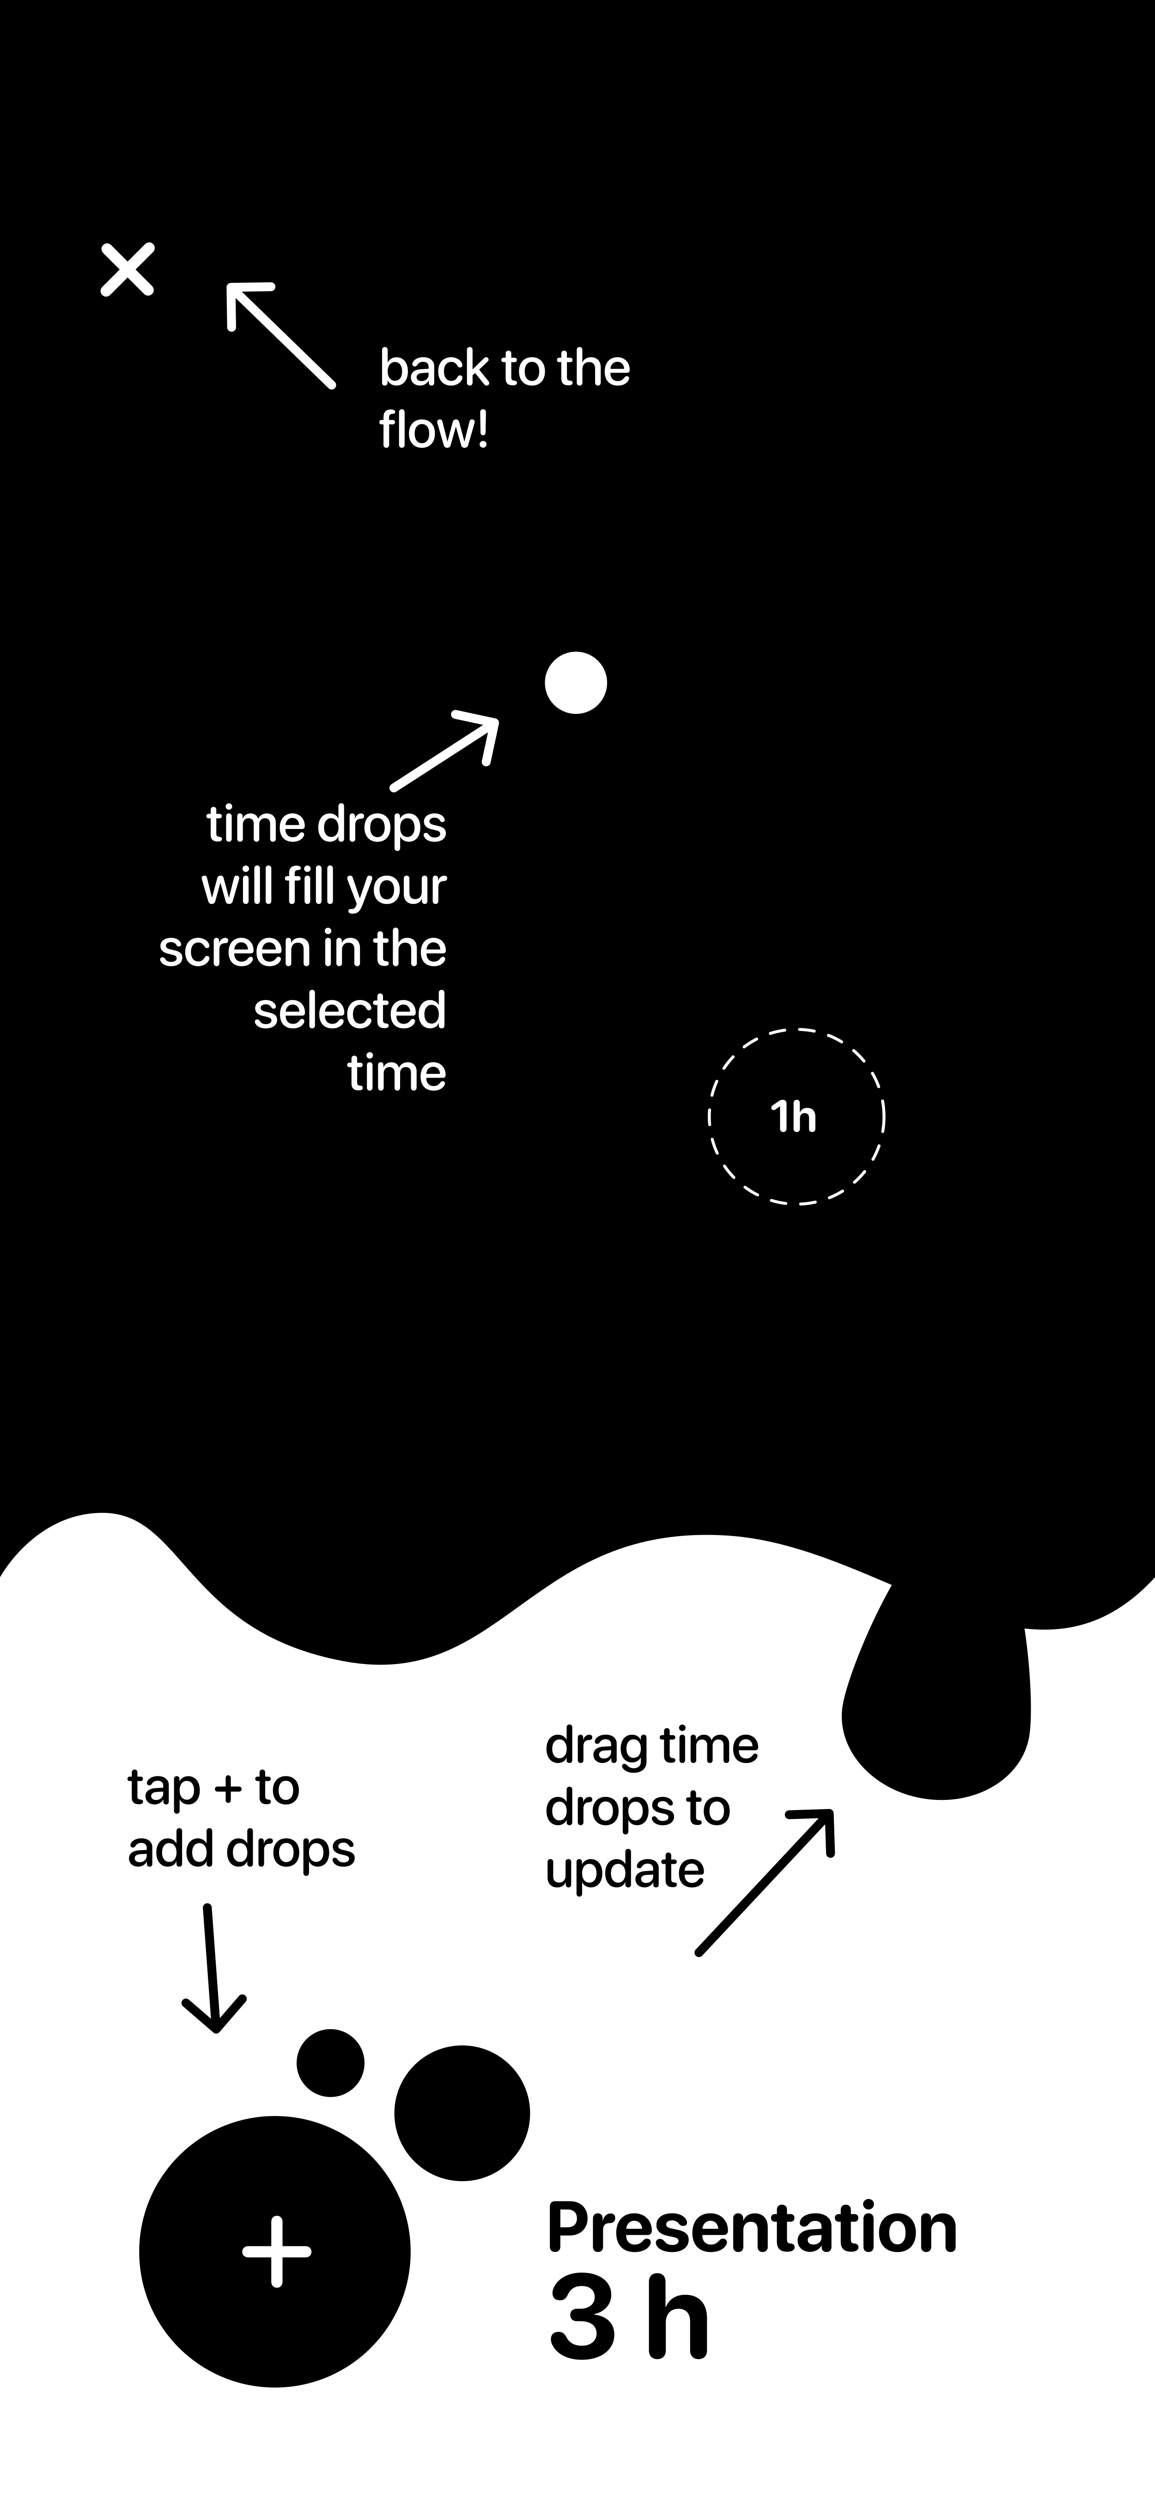 <svg width="390" height="844" viewBox="0 0 390 844" fill="none" xmlns="http://www.w3.org/2000/svg">
<rect x="0" y="0" width="390" height="844" fill="#808080" stroke="none"/>
<g clip-path="url(#clip0_366_19304)">
<rect width="390" height="844" fill="white"/>
<path d="M278.742 -135.703C336.548 -153.645 368.244 -213.299 390 -168.921L390 532.469C348.464 577.789 299.953 522.11 246.107 518.416C178.798 513.799 170.287 570.737 116.341 560.843C62.396 550.948 62.152 510.71 34.644 510.71C11.715 510.71 -8.09698e-06 532.469 -8.09698e-06 532.469L5.9546e-05 -169.545C23.756 -122.051 111.092 -145.787 135.838 -145.787C167.049 -145.787 206.485 -113.275 278.742 -135.703Z" fill="black"/>
<circle cx="269" cy="377" r="29.5" stroke="white" stroke-linecap="round" stroke-dasharray="5 5"/>
<path d="M264.492 382.154C265.144 382.154 265.583 381.714 265.583 381.048V372.508C265.583 371.746 265.114 371.27 264.331 371.27C263.876 371.27 263.525 371.336 263.012 371.688L260.917 373.138C260.573 373.379 260.441 373.628 260.441 373.965C260.441 374.434 260.771 374.756 261.218 374.756C261.445 374.756 261.599 374.705 261.804 374.559L263.349 373.482H263.393V381.048C263.393 381.714 263.84 382.154 264.492 382.154ZM269.033 382.154C269.663 382.154 270.102 381.773 270.102 381.041V377.518C270.102 376.485 270.695 375.774 271.706 375.774C272.68 375.774 273.178 376.39 273.178 377.4V381.041C273.178 381.773 273.625 382.154 274.248 382.154C274.877 382.154 275.317 381.773 275.317 381.041V376.946C275.317 375.13 274.321 374.002 272.578 374.002C271.384 374.002 270.527 374.559 270.109 375.547H270.065V372.369C270.065 371.68 269.677 371.27 269.018 371.27C268.359 371.27 267.963 371.68 267.963 372.369V381.041C267.963 381.773 268.41 382.154 269.033 382.154Z" fill="white"/>
<circle cx="92.833" cy="760.166" r="45.833" fill="black"/>
<circle cx="156.083" cy="713.417" r="22.917" fill="black"/>
<circle cx="111.625" cy="696.458" r="11.458" fill="black"/>
<path d="M93.5 772.305C94.648 772.305 95.398 771.438 95.398 770.289V762.062H103.156C104.305 762.062 105.172 761.312 105.172 760.164C105.172 759.016 104.305 758.266 103.156 758.266H95.398V750.016C95.398 748.867 94.648 748 93.5 748C92.352 748 91.602 748.867 91.602 750.016V758.266H83.82C82.672 758.266 81.805 759.016 81.805 760.164C81.805 761.312 82.672 762.062 83.82 762.062H91.602V770.289C91.602 771.438 92.352 772.305 93.5 772.305Z" fill="white"/>
<circle cx="194.5" cy="230.5" r="10.5" fill="white"/>
<path d="M187.438 760.223C188.551 760.223 189.207 759.543 189.207 758.383V754.668H192.371C195.934 754.668 198.406 752.348 198.406 748.879C198.406 745.398 196.016 743.09 192.547 743.09H187.438C186.324 743.09 185.668 743.77 185.668 744.93V758.383C185.668 759.543 186.324 760.223 187.438 760.223ZM189.207 751.902V745.891H191.609C193.637 745.891 194.809 746.969 194.809 748.891C194.809 750.824 193.625 751.902 191.598 751.902H189.207ZM201.922 760.246C202.965 760.246 203.633 759.602 203.633 758.465V752.887C203.633 751.398 204.184 750.52 205.742 750.496C206.41 750.484 206.902 750.332 207.23 750.051C207.559 749.77 207.723 749.359 207.723 748.82C207.723 748.234 207.559 747.812 207.23 747.555C206.984 747.344 206.621 747.238 206.164 747.238C204.91 747.238 203.879 748.164 203.551 749.723H203.48V748.902C203.48 747.812 202.824 747.18 201.863 747.18C200.879 747.18 200.211 747.812 200.211 748.902V758.465C200.211 759.602 200.891 760.246 201.922 760.246ZM214.309 760.27C216.734 760.27 218.68 759.355 219.512 757.809C219.664 757.527 219.746 757.246 219.746 756.977C219.746 756.191 219.148 755.723 218.41 755.723C217.965 755.723 217.66 755.852 217.297 756.227C216.371 757.316 215.551 757.738 214.297 757.738C212.562 757.738 211.438 756.52 211.438 754.656V754.504H218.609C219.559 754.504 220.098 753.965 220.098 753.016C220.098 749.605 217.707 747.168 214.145 747.168C210.43 747.168 208.074 749.734 208.074 753.777C208.074 757.844 210.383 760.27 214.309 760.27ZM211.473 752.406C211.59 750.801 212.68 749.699 214.18 749.699C215.68 749.699 216.734 750.766 216.805 752.406H211.473ZM226.988 760.27C230.305 760.27 232.543 758.652 232.543 756.156C232.543 754.281 231.441 753.297 228.77 752.734L226.695 752.289C225.441 752.02 224.949 751.586 224.949 750.93C224.949 750.121 225.758 749.57 226.918 749.57C228.148 749.57 228.828 750.156 229.426 750.918C229.73 751.281 230.223 751.445 230.668 751.445C231.547 751.445 231.98 750.965 231.98 750.273C231.98 750.109 231.945 749.945 231.898 749.77C231.488 748.352 229.578 747.168 226.977 747.168C223.719 747.168 221.645 748.715 221.645 751.117C221.645 752.98 222.887 754.234 225.348 754.762L227.457 755.207C228.688 755.477 229.121 755.84 229.121 756.52C229.121 757.352 228.312 757.867 227.07 757.867C225.77 757.867 224.996 757.469 224.328 756.59C223.859 756.062 223.391 755.816 222.84 755.816C222.043 755.816 221.457 756.344 221.457 757.129C221.457 757.316 221.504 757.539 221.586 757.762C222.184 759.238 224.105 760.27 226.988 760.27ZM240.02 760.27C242.445 760.27 244.391 759.355 245.223 757.809C245.375 757.527 245.457 757.246 245.457 756.977C245.457 756.191 244.859 755.723 244.121 755.723C243.676 755.723 243.371 755.852 243.008 756.227C242.082 757.316 241.262 757.738 240.008 757.738C238.273 757.738 237.148 756.52 237.148 754.656V754.504H244.32C245.27 754.504 245.809 753.965 245.809 753.016C245.809 749.605 243.418 747.168 239.855 747.168C236.141 747.168 233.785 749.734 233.785 753.777C233.785 757.844 236.094 760.27 240.02 760.27ZM237.184 752.406C237.301 750.801 238.391 749.699 239.891 749.699C241.391 749.699 242.445 750.766 242.516 752.406H237.184ZM249.289 760.246C250.297 760.246 251 759.637 251 758.465V752.793C251 751.164 251.973 750.039 253.508 750.039C255.043 750.039 255.816 750.977 255.816 752.617V758.465C255.816 759.637 256.52 760.246 257.527 760.246C258.523 760.246 259.238 759.637 259.238 758.465V751.902C259.238 748.961 257.668 747.203 254.879 747.203C252.945 747.203 251.68 748.059 251.012 749.617H250.941V748.914C250.941 747.836 250.262 747.18 249.23 747.18C248.199 747.18 247.578 747.836 247.578 748.902V758.465C247.578 759.637 248.293 760.246 249.289 760.246ZM262.32 756.789C262.32 759.004 263.48 760.141 265.766 760.141H265.883C267.324 760.141 268.309 759.625 268.309 758.617C268.309 757.82 267.852 757.469 267.008 757.375L266.785 757.352C266.047 757.293 265.742 756.918 265.742 756.027V750.016H266.949C267.758 750.016 268.262 749.512 268.262 748.727C268.262 747.941 267.758 747.438 266.949 747.438H265.742V746.043C265.742 744.941 265.098 744.262 264.031 744.262C262.965 744.262 262.32 744.941 262.32 746.043V747.438H261.664C260.855 747.438 260.34 747.93 260.34 748.727C260.34 749.523 260.855 750.016 261.664 750.016H262.32V756.789ZM273.535 760.199C275.105 760.199 276.676 759.414 277.379 758.078H277.449V758.723C277.52 759.73 278.164 760.246 279.09 760.246C280.062 760.246 280.754 759.66 280.754 758.523V751.363C280.754 748.832 278.656 747.168 275.434 747.168C272.832 747.168 270.816 748.094 270.23 749.594C270.113 749.852 270.055 750.098 270.055 750.367C270.055 751.141 270.652 751.68 271.484 751.68C272.035 751.68 272.469 751.469 272.844 751.047C273.605 750.062 274.238 749.723 275.281 749.723C276.57 749.723 277.391 750.402 277.391 751.574V752.406L274.227 752.594C271.086 752.781 269.328 754.105 269.328 756.391C269.328 758.652 271.145 760.199 273.535 760.199ZM274.66 757.727C273.512 757.727 272.738 757.141 272.738 756.203C272.738 755.312 273.465 754.738 274.742 754.645L277.391 754.48V755.395C277.391 756.754 276.16 757.727 274.66 757.727ZM283.883 756.789C283.883 759.004 285.043 760.141 287.328 760.141H287.445C288.887 760.141 289.871 759.625 289.871 758.617C289.871 757.82 289.414 757.469 288.57 757.375L288.348 757.352C287.609 757.293 287.305 756.918 287.305 756.027V750.016H288.512C289.32 750.016 289.824 749.512 289.824 748.727C289.824 747.941 289.32 747.438 288.512 747.438H287.305V746.043C287.305 744.941 286.66 744.262 285.594 744.262C284.527 744.262 283.883 744.941 283.883 746.043V747.438H283.227C282.418 747.438 281.902 747.93 281.902 748.727C281.902 749.523 282.418 750.016 283.227 750.016H283.883V756.789ZM293.27 745.879C294.301 745.879 295.098 745.094 295.098 744.109C295.098 743.113 294.301 742.34 293.27 742.34C292.238 742.34 291.441 743.113 291.441 744.109C291.441 745.094 292.238 745.879 293.27 745.879ZM293.27 760.246C294.324 760.246 294.98 759.578 294.98 758.465V748.973C294.98 747.859 294.324 747.18 293.27 747.18C292.203 747.18 291.559 747.859 291.559 748.973V758.465C291.559 759.578 292.203 760.246 293.27 760.246ZM303.031 760.27C306.828 760.27 309.254 757.844 309.254 753.707C309.254 749.629 306.793 747.168 303.031 747.168C299.27 747.168 296.809 749.641 296.809 753.707C296.809 757.832 299.234 760.27 303.031 760.27ZM303.031 757.656C301.344 757.656 300.277 756.238 300.277 753.719C300.277 751.223 301.367 749.781 303.031 749.781C304.695 749.781 305.773 751.223 305.773 753.719C305.773 756.238 304.707 757.656 303.031 757.656ZM312.734 760.246C313.742 760.246 314.445 759.637 314.445 758.465V752.793C314.445 751.164 315.418 750.039 316.953 750.039C318.488 750.039 319.262 750.977 319.262 752.617V758.465C319.262 759.637 319.965 760.246 320.973 760.246C321.969 760.246 322.684 759.637 322.684 758.465V751.902C322.684 748.961 321.113 747.203 318.324 747.203C316.391 747.203 315.125 748.059 314.457 749.617H314.387V748.914C314.387 747.836 313.707 747.18 312.676 747.18C311.645 747.18 311.023 747.836 311.023 748.902V758.465C311.023 759.637 311.738 760.246 312.734 760.246Z" fill="black"/>
<path d="M196.461 796.625C203.004 796.625 207.438 793.227 207.438 788.109C207.438 784.223 204.723 781.762 200.523 781.371V781.254C203.844 780.57 206.402 778.227 206.402 774.652C206.402 770.141 202.379 767.191 196.422 767.191C191.441 767.191 188.238 769.496 186.988 772.25C186.695 772.914 186.559 773.48 186.559 774.145C186.559 775.57 187.398 776.527 189.039 776.527C190.367 776.527 191.051 776.039 191.695 774.711C192.613 772.719 194.059 771.723 196.441 771.723C199.293 771.723 200.816 773.227 200.816 775.492C200.816 777.797 198.902 779.398 195.953 779.398H194.801C193.375 779.398 192.555 780.258 192.555 781.488C192.555 782.758 193.375 783.598 194.801 783.598H196.031C199.449 783.598 201.461 785.121 201.441 787.855C201.441 790.199 199.449 791.879 196.559 791.879C193.629 791.879 192.105 790.707 191.109 788.734C190.523 787.66 189.781 787.191 188.609 787.191C186.988 787.191 186.012 788.148 186.012 789.672C186.012 790.258 186.148 790.883 186.461 791.527C187.789 794.301 191.09 796.625 196.461 796.625ZM221.969 796.41C223.648 796.41 224.82 795.395 224.82 793.441V784.047C224.82 781.293 226.402 779.398 229.098 779.398C231.695 779.398 233.023 781.039 233.023 783.734V793.441C233.023 795.395 234.215 796.41 235.875 796.41C237.555 796.41 238.727 795.395 238.727 793.441V782.523C238.727 777.68 236.07 774.672 231.422 774.672C228.238 774.672 225.953 776.156 224.84 778.793H224.723V770.316C224.723 768.48 223.688 767.387 221.93 767.387C220.172 767.387 219.117 768.48 219.117 770.316V793.441C219.117 795.395 220.309 796.41 221.969 796.41Z" fill="black"/>
<path d="M34.513 99.571C35.325 100.383 36.468 100.3 37.28 99.488L43.097 93.671L48.583 99.156C49.395 99.969 50.538 100.051 51.35 99.239C52.163 98.427 52.08 97.284 51.268 96.472L45.782 90.986L51.616 85.152C52.428 84.34 52.511 83.197 51.699 82.385C50.886 81.573 49.743 81.656 48.931 82.468L43.097 88.301L37.595 82.799C36.783 81.987 35.639 81.904 34.827 82.716C34.015 83.528 34.098 84.672 34.91 85.484L40.412 90.986L34.595 96.803C33.783 97.615 33.7 98.759 34.513 99.571Z" fill="white"/>
<path d="M71.134 281.785C71.134 283.314 71.925 284.079 73.481 284.079H73.577C74.509 284.079 74.948 283.789 74.948 283.218C74.948 282.77 74.676 282.55 74.131 282.497L73.982 282.488C73.296 282.436 73.041 282.102 73.041 281.363V276.257H74.122C74.615 276.257 74.913 275.976 74.913 275.51C74.913 275.044 74.615 274.754 74.122 274.754H73.041V273.383C73.041 272.776 72.663 272.372 72.092 272.372C71.512 272.372 71.134 272.776 71.134 273.383V274.754H70.466C69.974 274.754 69.675 275.035 69.675 275.51C69.675 275.976 69.974 276.257 70.466 276.257H71.134V281.785ZM77.294 273.356C77.909 273.356 78.402 272.864 78.402 272.267C78.402 271.66 77.909 271.186 77.294 271.186C76.688 271.186 76.196 271.66 76.196 272.267C76.196 272.864 76.688 273.356 77.294 273.356ZM77.294 284.167C77.865 284.167 78.243 283.771 78.243 283.165V275.598C78.243 274.982 77.865 274.587 77.294 274.587C76.723 274.587 76.345 274.982 76.345 275.598V283.165C76.345 283.771 76.723 284.167 77.294 284.167ZM81.055 284.167C81.626 284.167 82.004 283.771 82.004 283.165V278.287C82.004 277.101 82.804 276.222 83.929 276.222C85.001 276.222 85.678 276.898 85.678 277.962V283.165C85.678 283.771 86.038 284.167 86.61 284.167C87.181 284.167 87.541 283.771 87.541 283.165V278.226C87.541 277.057 88.324 276.222 89.449 276.222C90.574 276.222 91.215 276.907 91.215 278.103V283.165C91.215 283.771 91.593 284.167 92.164 284.167C92.736 284.167 93.122 283.771 93.122 283.165V277.646C93.122 275.809 91.927 274.596 90.099 274.596C88.781 274.596 87.691 275.281 87.216 276.406H87.172C86.803 275.255 85.871 274.596 84.588 274.596C83.34 274.596 82.373 275.281 81.96 276.31H81.916V275.554C81.916 274.947 81.538 274.587 81.011 274.587C80.475 274.587 80.106 274.956 80.106 275.554V283.165C80.106 283.771 80.484 284.167 81.055 284.167ZM98.887 284.176C100.61 284.176 101.955 283.481 102.561 282.269C102.64 282.084 102.693 281.908 102.693 281.759C102.693 281.284 102.359 280.985 101.902 280.985C101.629 280.985 101.436 281.082 101.234 281.319C100.531 282.277 99.88 282.638 98.843 282.638C97.332 282.638 96.382 281.583 96.382 279.896V279.852H101.972C102.561 279.852 102.913 279.5 102.913 278.885C102.913 276.362 101.216 274.587 98.755 274.587C96.136 274.587 94.466 276.485 94.466 279.421C94.466 282.409 96.101 284.176 98.887 284.176ZM96.391 278.524C96.488 277.083 97.437 276.116 98.746 276.116C100.065 276.116 100.97 277.074 101.014 278.524H96.391ZM111.357 284.158C112.798 284.158 113.774 283.438 114.249 282.356H114.275V283.218C114.275 283.815 114.706 284.167 115.242 284.167C115.796 284.167 116.182 283.815 116.182 283.218V272.152C116.182 271.528 115.787 271.15 115.233 271.15C114.671 271.15 114.275 271.528 114.275 272.152V276.292H114.24C113.721 275.272 112.667 274.604 111.339 274.604C109.019 274.604 107.472 276.459 107.472 279.377C107.472 282.295 109.019 284.158 111.357 284.158ZM111.858 282.55C110.355 282.55 109.415 281.328 109.415 279.377C109.415 277.435 110.355 276.204 111.858 276.204C113.317 276.204 114.293 277.461 114.293 279.377C114.293 281.311 113.317 282.55 111.858 282.55ZM119.003 284.167C119.565 284.167 119.952 283.78 119.952 283.165V278.445C119.952 277.294 120.479 276.424 121.78 276.415C122.175 276.415 122.457 276.336 122.65 276.169C122.835 276.02 122.931 275.8 122.931 275.501C122.931 275.202 122.852 274.974 122.676 274.833C122.518 274.684 122.263 274.604 121.929 274.604C121.007 274.604 120.154 275.299 119.899 276.336H119.855V275.545C119.855 274.965 119.486 274.587 118.959 274.587C118.423 274.587 118.053 274.965 118.053 275.545V283.165C118.053 283.78 118.431 284.167 119.003 284.167ZM127.448 284.176C130.094 284.176 131.834 282.356 131.834 279.377C131.834 276.406 130.085 274.587 127.448 274.587C124.811 274.587 123.062 276.406 123.062 279.377C123.062 282.356 124.803 284.176 127.448 284.176ZM127.448 282.611C125.963 282.611 124.996 281.434 124.996 279.377C124.996 277.329 125.963 276.151 127.448 276.151C128.933 276.151 129.9 277.329 129.9 279.377C129.9 281.434 128.942 282.611 127.448 282.611ZM134.171 287.278C134.724 287.278 135.12 286.892 135.12 286.268V282.479H135.164C135.691 283.508 136.746 284.158 138.073 284.158C140.393 284.158 141.931 282.304 141.931 279.377C141.931 276.45 140.385 274.604 138.038 274.604C136.702 274.604 135.639 275.281 135.094 276.345H135.058V275.562C135.058 274.956 134.672 274.587 134.136 274.587C133.599 274.587 133.222 274.956 133.222 275.562V286.268C133.222 286.892 133.608 287.278 134.171 287.278ZM137.537 282.55C136.078 282.55 135.111 281.302 135.111 279.377C135.111 277.47 136.087 276.204 137.537 276.204C139.04 276.204 139.98 277.443 139.98 279.377C139.98 281.319 139.04 282.55 137.537 282.55ZM146.729 284.176C149.015 284.176 150.553 283.033 150.553 281.319C150.553 279.948 149.806 279.254 147.863 278.806L146.431 278.472C145.455 278.243 145.007 277.839 145.007 277.259C145.007 276.538 145.71 276.037 146.729 276.037C147.661 276.037 148.224 276.406 148.637 277.109C148.821 277.408 149.094 277.514 149.401 277.514C149.876 277.514 150.14 277.232 150.14 276.811C150.14 276.723 150.122 276.635 150.104 276.529C149.841 275.439 148.47 274.587 146.8 274.587C144.602 274.587 143.152 275.694 143.152 277.364C143.152 278.683 144.031 279.562 145.824 279.983L147.283 280.326C148.276 280.563 148.637 280.889 148.637 281.495C148.637 282.26 147.907 282.726 146.826 282.726C145.727 282.726 145.174 282.392 144.699 281.645C144.462 281.293 144.189 281.144 143.873 281.144C143.398 281.144 143.056 281.425 143.056 281.899C143.056 282.022 143.073 282.154 143.135 282.295C143.574 283.429 144.91 284.176 146.729 284.176ZM71.48 305.167C72.122 305.167 72.517 304.859 72.693 304.209L74.407 298.074H74.451L76.183 304.209C76.358 304.886 76.727 305.167 77.387 305.167C78.011 305.167 78.397 304.859 78.582 304.209L80.691 296.94C80.753 296.721 80.779 296.562 80.779 296.404C80.779 295.912 80.419 295.587 79.865 295.587C79.391 295.587 79.118 295.842 78.995 296.378L77.334 303.031H77.29L75.523 296.448C75.391 295.886 75.022 295.587 74.451 295.587C73.871 295.587 73.493 295.886 73.361 296.448L71.603 303.031H71.568L69.907 296.378C69.784 295.842 69.503 295.587 69.028 295.587C68.475 295.587 68.105 295.912 68.105 296.404C68.105 296.562 68.132 296.729 68.202 296.94L70.311 304.209C70.505 304.877 70.856 305.167 71.48 305.167ZM82.993 294.356C83.608 294.356 84.1 293.864 84.1 293.267C84.1 292.66 83.608 292.186 82.993 292.186C82.387 292.186 81.894 292.66 81.894 293.267C81.894 293.864 82.387 294.356 82.993 294.356ZM82.993 305.167C83.564 305.167 83.942 304.771 83.942 304.165V296.598C83.942 295.982 83.564 295.587 82.993 295.587C82.422 295.587 82.044 295.982 82.044 296.598V304.165C82.044 304.771 82.422 305.167 82.993 305.167ZM86.824 305.167C87.378 305.167 87.773 304.789 87.773 304.165V293.152C87.773 292.528 87.378 292.15 86.824 292.15C86.27 292.15 85.875 292.528 85.875 293.152V304.165C85.875 304.789 86.27 305.167 86.824 305.167ZM90.664 305.167C91.218 305.167 91.613 304.789 91.613 304.165V293.152C91.613 292.528 91.218 292.15 90.664 292.15C90.111 292.15 89.715 292.528 89.715 293.152V304.165C89.715 304.789 90.111 305.167 90.664 305.167ZM98.573 305.167C99.144 305.167 99.522 304.807 99.522 304.174V297.257H100.743C101.192 297.257 101.499 296.993 101.499 296.519C101.499 296.062 101.192 295.771 100.743 295.771H99.495V294.937C99.495 294.093 99.829 293.715 100.629 293.706C100.823 293.706 100.981 293.68 101.113 293.645C101.42 293.557 101.57 293.372 101.57 293.064C101.57 292.555 101.086 292.229 100.075 292.229C98.485 292.238 97.615 293.073 97.615 294.866V295.771H96.955C96.507 295.771 96.2 296.062 96.2 296.519C96.2 296.993 96.507 297.257 96.955 297.257H97.615V304.174C97.615 304.807 97.993 305.167 98.573 305.167ZM103.792 294.356C104.408 294.356 104.9 293.864 104.9 293.267C104.9 292.66 104.408 292.186 103.792 292.186C103.186 292.186 102.694 292.66 102.694 293.267C102.694 293.864 103.186 294.356 103.792 294.356ZM103.792 305.167C104.364 305.167 104.742 304.771 104.742 304.165V296.598C104.742 295.982 104.364 295.587 103.792 295.587C103.221 295.587 102.843 295.982 102.843 296.598V304.165C102.843 304.771 103.221 305.167 103.792 305.167ZM107.623 305.167C108.177 305.167 108.573 304.789 108.573 304.165V293.152C108.573 292.528 108.177 292.15 107.623 292.15C107.07 292.15 106.674 292.528 106.674 293.152V304.165C106.674 304.789 107.07 305.167 107.623 305.167ZM111.463 305.167C112.017 305.167 112.413 304.789 112.413 304.165V293.152C112.413 292.528 112.017 292.15 111.463 292.15C110.91 292.15 110.514 292.528 110.514 293.152V304.165C110.514 304.789 110.91 305.167 111.463 305.167ZM119.003 308.445C120.716 308.445 121.587 307.689 122.404 305.466L125.612 296.984C125.674 296.8 125.709 296.606 125.709 296.457C125.709 295.947 125.331 295.587 124.786 295.587C124.302 295.587 124.039 295.798 123.881 296.316L121.516 303.277H121.49L119.134 296.316C118.967 295.789 118.695 295.587 118.22 295.587C117.667 295.587 117.254 295.947 117.254 296.466C117.254 296.615 117.289 296.809 117.359 297.002L120.453 305.097L120.277 305.633C119.934 306.582 119.398 306.872 118.871 306.872C118.651 306.872 118.581 306.863 118.379 306.863C117.922 306.863 117.64 307.127 117.64 307.531C117.64 308.12 118.124 308.445 119.003 308.445ZM130.612 305.176C133.258 305.176 134.998 303.356 134.998 300.377C134.998 297.406 133.249 295.587 130.612 295.587C127.975 295.587 126.226 297.406 126.226 300.377C126.226 303.356 127.967 305.176 130.612 305.176ZM130.612 303.611C129.127 303.611 128.16 302.434 128.16 300.377C128.16 298.329 129.127 297.151 130.612 297.151C132.097 297.151 133.064 298.329 133.064 300.377C133.064 302.434 132.106 303.611 130.612 303.611ZM139.585 305.167C141 305.167 141.94 304.543 142.45 303.436H142.494V304.209C142.494 304.789 142.863 305.167 143.408 305.167C143.953 305.167 144.313 304.789 144.313 304.2V296.598C144.313 295.965 143.927 295.587 143.364 295.587C142.81 295.587 142.415 295.965 142.415 296.598V301.142C142.415 302.583 141.589 303.532 140.218 303.532C138.908 303.532 138.24 302.776 138.24 301.37V296.598C138.24 295.965 137.845 295.587 137.291 295.587C136.728 295.587 136.342 295.965 136.342 296.598V301.739C136.342 303.857 137.572 305.167 139.585 305.167ZM147.063 305.167C147.626 305.167 148.013 304.78 148.013 304.165V299.445C148.013 298.294 148.54 297.424 149.841 297.415C150.236 297.415 150.518 297.336 150.711 297.169C150.895 297.02 150.992 296.8 150.992 296.501C150.992 296.202 150.913 295.974 150.737 295.833C150.579 295.684 150.324 295.604 149.99 295.604C149.067 295.604 148.215 296.299 147.96 297.336H147.916V296.545C147.916 295.965 147.547 295.587 147.019 295.587C146.483 295.587 146.114 295.965 146.114 296.545V304.165C146.114 304.78 146.492 305.167 147.063 305.167ZM57.742 326.176C60.027 326.176 61.565 325.033 61.565 323.319C61.565 321.948 60.818 321.254 58.876 320.806L57.443 320.472C56.468 320.243 56.02 319.839 56.02 319.259C56.02 318.538 56.723 318.037 57.742 318.037C58.674 318.037 59.236 318.406 59.649 319.109C59.834 319.408 60.106 319.514 60.414 319.514C60.889 319.514 61.152 319.232 61.152 318.811C61.152 318.723 61.135 318.635 61.117 318.529C60.853 317.439 59.482 316.587 57.812 316.587C55.615 316.587 54.165 317.694 54.165 319.364C54.165 320.683 55.044 321.562 56.837 321.983L58.296 322.326C59.289 322.563 59.649 322.889 59.649 323.495C59.649 324.26 58.92 324.726 57.839 324.726C56.74 324.726 56.187 324.392 55.712 323.645C55.475 323.293 55.202 323.144 54.886 323.144C54.411 323.144 54.068 323.425 54.068 323.899C54.068 324.022 54.086 324.154 54.147 324.295C54.587 325.429 55.923 326.176 57.742 326.176ZM66.908 326.176C68.622 326.176 70.125 325.271 70.608 323.996C70.679 323.812 70.714 323.653 70.714 323.504C70.714 323.029 70.371 322.713 69.905 322.713C69.492 322.713 69.29 322.871 69.026 323.328C68.578 324.128 67.954 324.585 66.926 324.585C65.458 324.585 64.474 323.39 64.474 321.377C64.474 319.408 65.441 318.169 66.926 318.169C67.901 318.169 68.552 318.591 69.026 319.47C69.255 319.892 69.483 320.05 69.888 320.05C70.354 320.05 70.696 319.751 70.696 319.268C70.696 319.136 70.661 318.978 70.608 318.828C70.204 317.536 68.675 316.587 66.891 316.587C64.254 316.587 62.54 318.468 62.54 321.395C62.54 324.339 64.263 326.176 66.908 326.176ZM73.121 326.167C73.684 326.167 74.07 325.78 74.07 325.165V320.445C74.07 319.294 74.598 318.424 75.899 318.415C76.294 318.415 76.575 318.336 76.769 318.169C76.953 318.02 77.05 317.8 77.05 317.501C77.05 317.202 76.971 316.974 76.795 316.833C76.637 316.684 76.382 316.604 76.048 316.604C75.125 316.604 74.273 317.299 74.018 318.336H73.974V317.545C73.974 316.965 73.605 316.587 73.077 316.587C72.541 316.587 72.172 316.965 72.172 317.545V325.165C72.172 325.78 72.55 326.167 73.121 326.167ZM81.602 326.176C83.324 326.176 84.669 325.481 85.276 324.269C85.355 324.084 85.407 323.908 85.407 323.759C85.407 323.284 85.073 322.985 84.616 322.985C84.344 322.985 84.151 323.082 83.948 323.319C83.245 324.277 82.595 324.638 81.558 324.638C80.046 324.638 79.097 323.583 79.097 321.896V321.852H84.687C85.276 321.852 85.627 321.5 85.627 320.885C85.627 318.362 83.931 316.587 81.47 316.587C78.851 316.587 77.181 318.485 77.181 321.421C77.181 324.409 78.816 326.176 81.602 326.176ZM79.106 320.524C79.202 319.083 80.152 318.116 81.461 318.116C82.779 318.116 83.685 319.074 83.729 320.524H79.106ZM91.031 326.176C92.754 326.176 94.099 325.481 94.705 324.269C94.784 324.084 94.837 323.908 94.837 323.759C94.837 323.284 94.503 322.985 94.046 322.985C93.774 322.985 93.58 323.082 93.378 323.319C92.675 324.277 92.025 324.638 90.988 324.638C89.476 324.638 88.527 323.583 88.527 321.896V321.852H94.117C94.705 321.852 95.057 321.5 95.057 320.885C95.057 318.362 93.361 316.587 90.9 316.587C88.281 316.587 86.611 318.485 86.611 321.421C86.611 324.409 88.245 326.176 91.031 326.176ZM88.535 320.524C88.632 319.083 89.581 318.116 90.891 318.116C92.209 318.116 93.115 319.074 93.159 320.524H88.535ZM97.403 326.167C97.956 326.167 98.352 325.789 98.352 325.165V320.612C98.352 319.18 99.213 318.23 100.549 318.23C101.868 318.23 102.518 318.995 102.518 320.384V325.165C102.518 325.789 102.913 326.167 103.467 326.167C104.03 326.167 104.425 325.789 104.425 325.165V320.015C104.425 317.896 103.256 316.596 101.217 316.596C99.793 316.596 98.826 317.229 98.326 318.283H98.282V317.554C98.282 316.965 97.904 316.587 97.359 316.587C96.805 316.587 96.454 316.965 96.454 317.545V325.165C96.454 325.789 96.84 326.167 97.403 326.167ZM110.769 315.356C111.384 315.356 111.876 314.864 111.876 314.267C111.876 313.66 111.384 313.186 110.769 313.186C110.163 313.186 109.67 313.66 109.67 314.267C109.67 314.864 110.163 315.356 110.769 315.356ZM110.769 326.167C111.34 326.167 111.718 325.771 111.718 325.165V317.598C111.718 316.982 111.34 316.587 110.769 316.587C110.198 316.587 109.82 316.982 109.82 317.598V325.165C109.82 325.771 110.198 326.167 110.769 326.167ZM114.53 326.167C115.084 326.167 115.479 325.789 115.479 325.165V320.612C115.479 319.18 116.34 318.23 117.676 318.23C118.995 318.23 119.645 318.995 119.645 320.384V325.165C119.645 325.789 120.041 326.167 120.594 326.167C121.157 326.167 121.552 325.789 121.552 325.165V320.015C121.552 317.896 120.383 316.596 118.344 316.596C116.921 316.596 115.954 317.229 115.453 318.283H115.409V317.554C115.409 316.965 115.031 316.587 114.486 316.587C113.932 316.587 113.581 316.965 113.581 317.545V325.165C113.581 325.789 113.967 326.167 114.53 326.167ZM127.439 323.785C127.439 325.314 128.23 326.079 129.786 326.079H129.883C130.814 326.079 131.254 325.789 131.254 325.218C131.254 324.77 130.981 324.55 130.436 324.497L130.287 324.488C129.601 324.436 129.346 324.102 129.346 323.363V318.257H130.427C130.92 318.257 131.219 317.976 131.219 317.51C131.219 317.044 130.92 316.754 130.427 316.754H129.346V315.383C129.346 314.776 128.969 314.372 128.397 314.372C127.817 314.372 127.439 314.776 127.439 315.383V316.754H126.771C126.279 316.754 125.98 317.035 125.98 317.51C125.98 317.976 126.279 318.257 126.771 318.257H127.439V323.785ZM133.608 326.167C134.162 326.167 134.557 325.789 134.557 325.165V320.656C134.557 319.197 135.419 318.23 136.825 318.23C138.161 318.23 138.847 319.048 138.847 320.41V325.165C138.847 325.789 139.242 326.167 139.796 326.167C140.358 326.167 140.754 325.789 140.754 325.165V320.041C140.754 317.949 139.541 316.596 137.511 316.596C136.104 316.596 135.094 317.22 134.584 318.301H134.54V314.135C134.54 313.537 134.188 313.15 133.599 313.15C133.019 313.15 132.659 313.537 132.659 314.135V325.165C132.659 325.789 133.055 326.167 133.608 326.167ZM146.518 326.176C148.241 326.176 149.586 325.481 150.192 324.269C150.271 324.084 150.324 323.908 150.324 323.759C150.324 323.284 149.99 322.985 149.533 322.985C149.261 322.985 149.067 323.082 148.865 323.319C148.162 324.277 147.512 324.638 146.475 324.638C144.963 324.638 144.014 323.583 144.014 321.896V321.852H149.603C150.192 321.852 150.544 321.5 150.544 320.885C150.544 318.362 148.848 316.587 146.387 316.587C143.768 316.587 142.098 318.485 142.098 321.421C142.098 324.409 143.732 326.176 146.518 326.176ZM144.022 320.524C144.119 319.083 145.068 318.116 146.378 318.116C147.696 318.116 148.601 319.074 148.645 320.524H144.022ZM89.739 347.176C92.024 347.176 93.562 346.033 93.562 344.319C93.562 342.948 92.815 342.254 90.872 341.806L89.44 341.472C88.464 341.243 88.016 340.839 88.016 340.259C88.016 339.538 88.719 339.037 89.739 339.037C90.67 339.037 91.233 339.406 91.646 340.109C91.83 340.408 92.103 340.514 92.41 340.514C92.885 340.514 93.149 340.232 93.149 339.811C93.149 339.723 93.131 339.635 93.114 339.529C92.85 338.439 91.479 337.587 89.809 337.587C87.612 337.587 86.162 338.694 86.162 340.364C86.162 341.683 87.04 342.562 88.833 342.983L90.292 343.326C91.285 343.563 91.646 343.889 91.646 344.495C91.646 345.26 90.916 345.726 89.835 345.726C88.737 345.726 88.183 345.392 87.708 344.645C87.471 344.293 87.199 344.144 86.882 344.144C86.408 344.144 86.065 344.425 86.065 344.899C86.065 345.022 86.082 345.154 86.144 345.295C86.583 346.429 87.919 347.176 89.739 347.176ZM98.957 347.176C100.68 347.176 102.025 346.481 102.631 345.269C102.71 345.084 102.763 344.908 102.763 344.759C102.763 344.284 102.429 343.985 101.972 343.985C101.7 343.985 101.506 344.082 101.304 344.319C100.601 345.277 99.951 345.638 98.913 345.638C97.402 345.638 96.453 344.583 96.453 342.896V342.852H102.042C102.631 342.852 102.983 342.5 102.983 341.885C102.983 339.362 101.287 337.587 98.826 337.587C96.207 337.587 94.537 339.485 94.537 342.421C94.537 345.409 96.171 347.176 98.957 347.176ZM96.461 341.524C96.558 340.083 97.507 339.116 98.817 339.116C100.135 339.116 101.04 340.074 101.084 341.524H96.461ZM105.399 347.167C105.953 347.167 106.348 346.789 106.348 346.165V335.152C106.348 334.528 105.953 334.15 105.399 334.15C104.845 334.15 104.45 334.528 104.45 335.152V346.165C104.45 346.789 104.845 347.167 105.399 347.167ZM112.227 347.176C113.95 347.176 115.295 346.481 115.901 345.269C115.98 345.084 116.033 344.908 116.033 344.759C116.033 344.284 115.699 343.985 115.242 343.985C114.969 343.985 114.776 344.082 114.574 344.319C113.871 345.277 113.22 345.638 112.183 345.638C110.671 345.638 109.722 344.583 109.722 342.896V342.852H115.312C115.901 342.852 116.253 342.5 116.253 341.885C116.253 339.362 114.556 337.587 112.095 337.587C109.476 337.587 107.806 339.485 107.806 342.421C107.806 345.409 109.441 347.176 112.227 347.176ZM109.731 341.524C109.828 340.083 110.777 339.116 112.087 339.116C113.405 339.116 114.31 340.074 114.354 341.524H109.731ZM121.604 347.176C123.318 347.176 124.821 346.271 125.304 344.996C125.375 344.812 125.41 344.653 125.41 344.504C125.41 344.029 125.067 343.713 124.601 343.713C124.188 343.713 123.986 343.871 123.722 344.328C123.274 345.128 122.65 345.585 121.622 345.585C120.154 345.585 119.17 344.39 119.17 342.377C119.17 340.408 120.136 339.169 121.622 339.169C122.597 339.169 123.248 339.591 123.722 340.47C123.951 340.892 124.179 341.05 124.584 341.05C125.049 341.05 125.392 340.751 125.392 340.268C125.392 340.136 125.357 339.978 125.304 339.828C124.9 338.536 123.371 337.587 121.587 337.587C118.95 337.587 117.236 339.468 117.236 342.395C117.236 345.339 118.959 347.176 121.604 347.176ZM127.422 344.785C127.422 346.314 128.213 347.079 129.768 347.079H129.865C130.797 347.079 131.236 346.789 131.236 346.218C131.236 345.77 130.964 345.55 130.419 345.497L130.269 345.488C129.584 345.436 129.329 345.102 129.329 344.363V339.257H130.41C130.902 339.257 131.201 338.976 131.201 338.51C131.201 338.044 130.902 337.754 130.41 337.754H129.329V336.383C129.329 335.776 128.951 335.372 128.38 335.372C127.8 335.372 127.422 335.776 127.422 336.383V337.754H126.754C126.261 337.754 125.963 338.035 125.963 338.51C125.963 338.976 126.261 339.257 126.754 339.257H127.422V344.785ZM136.35 347.176C138.073 347.176 139.418 346.481 140.024 345.269C140.103 345.084 140.156 344.908 140.156 344.759C140.156 344.284 139.822 343.985 139.365 343.985C139.093 343.985 138.899 344.082 138.697 344.319C137.994 345.277 137.344 345.638 136.306 345.638C134.795 345.638 133.846 344.583 133.846 342.896V342.852H139.435C140.024 342.852 140.376 342.5 140.376 341.885C140.376 339.362 138.68 337.587 136.219 337.587C133.599 337.587 131.93 339.485 131.93 342.421C131.93 345.409 133.564 347.176 136.35 347.176ZM133.854 341.524C133.951 340.083 134.9 339.116 136.21 339.116C137.528 339.116 138.433 340.074 138.477 341.524H133.854ZM145.244 347.158C146.685 347.158 147.661 346.438 148.136 345.356H148.162V346.218C148.162 346.815 148.593 347.167 149.129 347.167C149.683 347.167 150.069 346.815 150.069 346.218V335.152C150.069 334.528 149.674 334.15 149.12 334.15C148.558 334.15 148.162 334.528 148.162 335.152V339.292H148.127C147.608 338.272 146.554 337.604 145.226 337.604C142.906 337.604 141.359 339.459 141.359 342.377C141.359 345.295 142.906 347.158 145.244 347.158ZM145.745 345.55C144.242 345.55 143.302 344.328 143.302 342.377C143.302 340.435 144.242 339.204 145.745 339.204C147.204 339.204 148.18 340.461 148.18 342.377C148.18 344.311 147.204 345.55 145.745 345.55ZM118.685 365.785C118.685 367.314 119.476 368.079 121.032 368.079H121.129C122.06 368.079 122.5 367.789 122.5 367.218C122.5 366.77 122.227 366.55 121.682 366.497L121.533 366.488C120.847 366.436 120.593 366.102 120.593 365.363V360.257H121.674C122.166 360.257 122.465 359.976 122.465 359.51C122.465 359.044 122.166 358.754 121.674 358.754H120.593V357.383C120.593 356.776 120.215 356.372 119.643 356.372C119.063 356.372 118.685 356.776 118.685 357.383V358.754H118.017C117.525 358.754 117.226 359.035 117.226 359.51C117.226 359.976 117.525 360.257 118.017 360.257H118.685V365.785ZM124.846 357.356C125.461 357.356 125.953 356.864 125.953 356.267C125.953 355.66 125.461 355.186 124.846 355.186C124.239 355.186 123.747 355.66 123.747 356.267C123.747 356.864 124.239 357.356 124.846 357.356ZM124.846 368.167C125.417 368.167 125.795 367.771 125.795 367.165V359.598C125.795 358.982 125.417 358.587 124.846 358.587C124.274 358.587 123.896 358.982 123.896 359.598V367.165C123.896 367.771 124.274 368.167 124.846 368.167ZM128.606 368.167C129.178 368.167 129.556 367.771 129.556 367.165V362.287C129.556 361.101 130.355 360.222 131.48 360.222C132.553 360.222 133.229 360.898 133.229 361.962V367.165C133.229 367.771 133.59 368.167 134.161 368.167C134.732 368.167 135.093 367.771 135.093 367.165V362.226C135.093 361.057 135.875 360.222 137 360.222C138.125 360.222 138.767 360.907 138.767 362.103V367.165C138.767 367.771 139.144 368.167 139.716 368.167C140.287 368.167 140.674 367.771 140.674 367.165V361.646C140.674 359.809 139.478 358.596 137.65 358.596C136.332 358.596 135.242 359.281 134.768 360.406H134.724C134.354 359.255 133.423 358.596 132.14 358.596C130.892 358.596 129.925 359.281 129.512 360.31H129.468V359.554C129.468 358.947 129.09 358.587 128.562 358.587C128.026 358.587 127.657 358.956 127.657 359.554V367.165C127.657 367.771 128.035 368.167 128.606 368.167ZM146.438 368.176C148.161 368.176 149.506 367.481 150.112 366.269C150.191 366.084 150.244 365.908 150.244 365.759C150.244 365.284 149.91 364.985 149.453 364.985C149.181 364.985 148.987 365.082 148.785 365.319C148.082 366.277 147.432 366.638 146.395 366.638C144.883 366.638 143.934 365.583 143.934 363.896V363.852H149.523C150.112 363.852 150.464 363.5 150.464 362.885C150.464 360.362 148.768 358.587 146.307 358.587C143.688 358.587 142.018 360.485 142.018 363.421C142.018 366.409 143.652 368.176 146.438 368.176ZM143.942 362.524C144.039 361.083 144.988 360.116 146.298 360.116C147.616 360.116 148.521 361.074 148.565 362.524H143.942Z" fill="white"/>
<path d="M132.185 264.741C131.49 265.191 131.291 266.119 131.741 266.815C132.191 267.51 133.119 267.709 133.815 267.259L132.185 264.741ZM168.467 244.314C168.64 243.504 168.124 242.707 167.314 242.533L154.114 239.705C153.304 239.531 152.507 240.047 152.333 240.857C152.159 241.667 152.675 242.464 153.485 242.638L165.219 245.152L162.705 256.886C162.531 257.696 163.047 258.493 163.857 258.667C164.667 258.841 165.464 258.325 165.638 257.515L168.467 244.314ZM133.815 267.259L167.815 245.259L166.185 242.741L132.185 264.741L133.815 267.259Z" fill="white"/>
<path d="M44.494 606.785C44.494 608.314 45.285 609.079 46.841 609.079H46.938C47.869 609.079 48.309 608.789 48.309 608.218C48.309 607.77 48.036 607.55 47.491 607.497L47.342 607.488C46.656 607.436 46.401 607.102 46.401 606.363V601.257H47.482C47.975 601.257 48.273 600.976 48.273 600.51C48.273 600.044 47.975 599.754 47.482 599.754H46.401V598.383C46.401 597.776 46.023 597.372 45.452 597.372C44.872 597.372 44.494 597.776 44.494 598.383V599.754H43.826C43.334 599.754 43.035 600.035 43.035 600.51C43.035 600.976 43.334 601.257 43.826 601.257H44.494V606.785ZM52.21 609.158C53.414 609.158 54.592 608.508 55.128 607.479H55.172V608.262C55.19 608.824 55.55 609.167 56.077 609.167C56.613 609.167 56.991 608.807 56.991 608.209V602.628C56.991 600.773 55.559 599.587 53.318 599.587C51.656 599.587 50.259 600.255 49.776 601.301C49.661 601.512 49.608 601.723 49.608 601.916C49.608 602.391 49.951 602.707 50.426 602.707C50.76 602.707 51.006 602.584 51.199 602.303C51.727 601.459 52.333 601.134 53.247 601.134C54.407 601.134 55.102 601.749 55.102 602.777V603.489L52.562 603.639C50.373 603.762 49.125 604.755 49.125 606.372C49.125 608.033 50.4 609.158 52.21 609.158ZM52.729 607.655C51.718 607.655 51.041 607.128 51.041 606.319C51.041 605.528 51.683 605.027 52.816 604.948L55.102 604.808V605.537C55.102 606.741 54.056 607.655 52.729 607.655ZM59.706 612.278C60.26 612.278 60.655 611.892 60.655 611.268V607.479H60.699C61.227 608.508 62.281 609.158 63.609 609.158C65.929 609.158 67.467 607.304 67.467 604.377C67.467 601.45 65.92 599.604 63.573 599.604C62.237 599.604 61.174 600.281 60.629 601.345H60.594V600.562C60.594 599.956 60.207 599.587 59.671 599.587C59.135 599.587 58.757 599.956 58.757 600.562V611.268C58.757 611.892 59.144 612.278 59.706 612.278ZM63.072 607.55C61.613 607.55 60.647 606.302 60.647 604.377C60.647 602.47 61.622 601.204 63.072 601.204C64.575 601.204 65.516 602.443 65.516 604.377C65.516 606.319 64.575 607.55 63.072 607.55ZM77.072 608.631C77.599 608.631 77.933 608.253 77.933 607.708V604.825H80.657C81.194 604.825 81.572 604.5 81.572 603.973C81.572 603.445 81.194 603.111 80.657 603.111H77.933V600.22C77.933 599.675 77.599 599.297 77.072 599.297C76.535 599.297 76.201 599.675 76.201 600.22V603.111H73.468C72.932 603.111 72.563 603.445 72.563 603.973C72.563 604.5 72.932 604.825 73.468 604.825H76.201V607.708C76.201 608.253 76.535 608.631 77.072 608.631ZM87.643 606.785C87.643 608.314 88.434 609.079 89.99 609.079H90.086C91.018 609.079 91.457 608.789 91.457 608.218C91.457 607.77 91.185 607.55 90.64 607.497L90.491 607.488C89.805 607.436 89.55 607.102 89.55 606.363V601.257H90.631C91.124 601.257 91.422 600.976 91.422 600.51C91.422 600.044 91.124 599.754 90.631 599.754H89.55V598.383C89.55 597.776 89.172 597.372 88.601 597.372C88.021 597.372 87.643 597.776 87.643 598.383V599.754H86.975C86.483 599.754 86.184 600.035 86.184 600.51C86.184 600.976 86.483 601.257 86.975 601.257H87.643V606.785ZM96.537 609.176C99.182 609.176 100.922 607.356 100.922 604.377C100.922 601.406 99.173 599.587 96.537 599.587C93.9 599.587 92.151 601.406 92.151 604.377C92.151 607.356 93.891 609.176 96.537 609.176ZM96.537 607.611C95.051 607.611 94.085 606.434 94.085 604.377C94.085 602.329 95.051 601.151 96.537 601.151C98.022 601.151 98.989 602.329 98.989 604.377C98.989 606.434 98.031 607.611 96.537 607.611ZM46.648 630.158C47.852 630.158 49.029 629.508 49.565 628.479H49.609V629.262C49.627 629.824 49.987 630.167 50.515 630.167C51.051 630.167 51.429 629.807 51.429 629.209V623.628C51.429 621.773 49.996 620.587 47.755 620.587C46.094 620.587 44.696 621.255 44.213 622.301C44.099 622.512 44.046 622.723 44.046 622.916C44.046 623.391 44.389 623.707 44.863 623.707C45.197 623.707 45.443 623.584 45.637 623.303C46.164 622.459 46.77 622.134 47.685 622.134C48.845 622.134 49.539 622.749 49.539 623.777V624.489L46.999 624.639C44.81 624.762 43.562 625.755 43.562 627.372C43.562 629.033 44.837 630.158 46.648 630.158ZM47.166 628.655C46.155 628.655 45.478 628.128 45.478 627.319C45.478 626.528 46.12 626.027 47.254 625.948L49.539 625.808V626.537C49.539 627.741 48.493 628.655 47.166 628.655ZM56.666 630.158C58.108 630.158 59.083 629.438 59.558 628.356H59.584V629.218C59.584 629.815 60.015 630.167 60.551 630.167C61.105 630.167 61.491 629.815 61.491 629.218V618.152C61.491 617.528 61.096 617.15 60.542 617.15C59.98 617.15 59.584 617.528 59.584 618.152V622.292H59.549C59.03 621.272 57.976 620.604 56.648 620.604C54.328 620.604 52.781 622.459 52.781 625.377C52.781 628.295 54.328 630.158 56.666 630.158ZM57.167 628.55C55.664 628.55 54.724 627.328 54.724 625.377C54.724 623.435 55.664 622.204 57.167 622.204C58.626 622.204 59.602 623.461 59.602 625.377C59.602 627.311 58.626 628.55 57.167 628.55ZM66.834 630.158C68.275 630.158 69.251 629.438 69.726 628.356H69.752V629.218C69.752 629.815 70.183 630.167 70.719 630.167C71.273 630.167 71.659 629.815 71.659 629.218V618.152C71.659 617.528 71.264 617.15 70.71 617.15C70.148 617.15 69.752 617.528 69.752 618.152V622.292H69.717C69.198 621.272 68.144 620.604 66.817 620.604C64.496 620.604 62.949 622.459 62.949 625.377C62.949 628.295 64.496 630.158 66.834 630.158ZM67.335 628.55C65.832 628.55 64.892 627.328 64.892 625.377C64.892 623.435 65.832 622.204 67.335 622.204C68.794 622.204 69.77 623.461 69.77 625.377C69.77 627.311 68.794 628.55 67.335 628.55ZM80.578 630.158C82.02 630.158 82.995 629.438 83.47 628.356H83.496V629.218C83.496 629.815 83.927 630.167 84.463 630.167C85.017 630.167 85.404 629.815 85.404 629.218V618.152C85.404 617.528 85.008 617.15 84.454 617.15C83.892 617.15 83.496 617.528 83.496 618.152V622.292H83.461C82.943 621.272 81.888 620.604 80.561 620.604C78.24 620.604 76.694 622.459 76.694 625.377C76.694 628.295 78.24 630.158 80.578 630.158ZM81.079 628.55C79.576 628.55 78.636 627.328 78.636 625.377C78.636 623.435 79.576 622.204 81.079 622.204C82.538 622.204 83.514 623.461 83.514 625.377C83.514 627.311 82.538 628.55 81.079 628.55ZM88.224 630.167C88.787 630.167 89.173 629.78 89.173 629.165V624.445C89.173 623.294 89.701 622.424 91.001 622.415C91.397 622.415 91.678 622.336 91.871 622.169C92.056 622.02 92.153 621.8 92.153 621.501C92.153 621.202 92.074 620.974 91.898 620.833C91.74 620.684 91.485 620.604 91.151 620.604C90.228 620.604 89.375 621.299 89.121 622.336H89.077V621.545C89.077 620.965 88.707 620.587 88.18 620.587C87.644 620.587 87.275 620.965 87.275 621.545V629.165C87.275 629.78 87.653 630.167 88.224 630.167ZM96.669 630.176C99.315 630.176 101.055 628.356 101.055 625.377C101.055 622.406 99.306 620.587 96.669 620.587C94.033 620.587 92.284 622.406 92.284 625.377C92.284 628.356 94.024 630.176 96.669 630.176ZM96.669 628.611C95.184 628.611 94.217 627.434 94.217 625.377C94.217 623.329 95.184 622.151 96.669 622.151C98.155 622.151 99.122 623.329 99.122 625.377C99.122 627.434 98.164 628.611 96.669 628.611ZM103.392 633.278C103.946 633.278 104.341 632.892 104.341 632.268V628.479H104.385C104.913 629.508 105.967 630.158 107.294 630.158C109.615 630.158 111.153 628.304 111.153 625.377C111.153 622.45 109.606 620.604 107.259 620.604C105.923 620.604 104.86 621.281 104.315 622.345H104.28V621.562C104.28 620.956 103.893 620.587 103.357 620.587C102.821 620.587 102.443 620.956 102.443 621.562V632.268C102.443 632.892 102.83 633.278 103.392 633.278ZM106.758 628.55C105.299 628.55 104.333 627.302 104.333 625.377C104.333 623.47 105.308 622.204 106.758 622.204C108.261 622.204 109.202 623.443 109.202 625.377C109.202 627.319 108.261 628.55 106.758 628.55ZM115.951 630.176C118.236 630.176 119.774 629.033 119.774 627.319C119.774 625.948 119.027 625.254 117.085 624.806L115.652 624.472C114.676 624.243 114.228 623.839 114.228 623.259C114.228 622.538 114.931 622.037 115.951 622.037C116.882 622.037 117.445 622.406 117.858 623.109C118.043 623.408 118.315 623.514 118.623 623.514C119.097 623.514 119.361 623.232 119.361 622.811C119.361 622.723 119.343 622.635 119.326 622.529C119.062 621.439 117.691 620.587 116.021 620.587C113.824 620.587 112.374 621.694 112.374 623.364C112.374 624.683 113.253 625.562 115.046 625.983L116.505 626.326C117.498 626.563 117.858 626.889 117.858 627.495C117.858 628.26 117.129 628.726 116.048 628.726C114.949 628.726 114.395 628.392 113.921 627.645C113.683 627.293 113.411 627.144 113.094 627.144C112.62 627.144 112.277 627.425 112.277 627.899C112.277 628.022 112.295 628.154 112.356 628.295C112.796 629.429 114.131 630.176 115.951 630.176Z" fill="black"/>
<path d="M71.496 643.891C71.436 643.064 70.717 642.444 69.891 642.504C69.064 642.564 68.444 643.283 68.504 644.109L71.496 643.891ZM72.02 686.135C72.647 686.677 73.594 686.607 74.135 685.98L82.959 675.763C83.501 675.136 83.431 674.189 82.804 673.648C82.177 673.106 81.23 673.175 80.689 673.802L72.845 682.884L63.763 675.041C63.136 674.499 62.189 674.569 61.648 675.196C61.106 675.823 61.175 676.77 61.803 677.311L72.02 686.135ZM68.504 644.109L71.504 685.109L74.496 684.891L71.496 643.891L68.504 644.109Z" fill="black"/>
<path d="M347.563 586.013C345.223 600.506 329.212 609.976 311.801 607.164C294.39 604.353 282.173 590.325 284.513 575.832C286.853 561.339 310.064 507.279 327.475 510.09C344.886 512.901 349.903 571.52 347.563 586.013Z" fill="black"/>
<path d="M188.412 595.158C189.854 595.158 190.829 594.438 191.304 593.356H191.33V594.218C191.33 594.815 191.761 595.167 192.297 595.167C192.851 595.167 193.237 594.815 193.237 594.218V583.152C193.237 582.528 192.842 582.15 192.288 582.15C191.726 582.15 191.33 582.528 191.33 583.152V587.292H191.295C190.776 586.272 189.722 585.604 188.395 585.604C186.074 585.604 184.527 587.459 184.527 590.377C184.527 593.295 186.074 595.158 188.412 595.158ZM188.913 593.55C187.41 593.55 186.47 592.328 186.47 590.377C186.47 588.435 187.41 587.204 188.913 587.204C190.372 587.204 191.348 588.461 191.348 590.377C191.348 592.311 190.372 593.55 188.913 593.55ZM196.058 595.167C196.62 595.167 197.007 594.78 197.007 594.165V589.445C197.007 588.294 197.534 587.424 198.835 587.415C199.231 587.415 199.512 587.336 199.705 587.169C199.89 587.02 199.986 586.8 199.986 586.501C199.986 586.202 199.907 585.974 199.732 585.833C199.573 585.684 199.318 585.604 198.984 585.604C198.062 585.604 197.209 586.299 196.954 587.336H196.91V586.545C196.91 585.965 196.541 585.587 196.014 585.587C195.478 585.587 195.108 585.965 195.108 586.545V594.165C195.108 594.78 195.486 595.167 196.058 595.167ZM203.448 595.158C204.653 595.158 205.83 594.508 206.366 593.479H206.41V594.262C206.428 594.824 206.788 595.167 207.316 595.167C207.852 595.167 208.23 594.807 208.23 594.209V588.628C208.23 586.773 206.797 585.587 204.556 585.587C202.895 585.587 201.497 586.255 201.014 587.301C200.9 587.512 200.847 587.723 200.847 587.916C200.847 588.391 201.19 588.707 201.664 588.707C201.998 588.707 202.244 588.584 202.438 588.303C202.965 587.459 203.571 587.134 204.486 587.134C205.646 587.134 206.34 587.749 206.34 588.777V589.489L203.8 589.639C201.611 589.762 200.363 590.755 200.363 592.372C200.363 594.033 201.638 595.158 203.448 595.158ZM203.967 593.655C202.956 593.655 202.279 593.128 202.279 592.319C202.279 591.528 202.921 591.027 204.055 590.948L206.34 590.808V591.537C206.34 592.741 205.294 593.655 203.967 593.655ZM213.871 598.48C216.622 598.507 218.301 597.03 218.301 594.745V586.562C218.301 585.947 217.897 585.587 217.352 585.587C216.807 585.587 216.394 585.947 216.394 586.562V587.31H216.359C215.796 586.264 214.777 585.604 213.467 585.604C211.076 585.604 209.582 587.406 209.582 590.298C209.582 593.154 211.094 594.974 213.423 594.974C214.741 594.974 215.831 594.314 216.35 593.312H216.394V594.78C216.394 596.072 215.453 596.951 213.906 596.934C213.001 596.916 212.351 596.573 211.595 595.782C211.34 595.527 211.156 595.431 210.865 595.431C210.382 595.431 210.057 595.747 210.057 596.187C210.057 596.406 210.11 596.6 210.233 596.811C210.865 597.812 212.193 598.463 213.871 598.48ZM213.933 593.427C212.474 593.427 211.525 592.24 211.525 590.307C211.525 588.382 212.474 587.169 213.933 587.169C215.418 587.169 216.403 588.417 216.403 590.315C216.403 592.214 215.418 593.427 213.933 593.427ZM224.223 592.785C224.223 594.314 225.014 595.079 226.57 595.079H226.666C227.598 595.079 228.037 594.789 228.037 594.218C228.037 593.77 227.765 593.55 227.22 593.497L227.071 593.488C226.385 593.436 226.13 593.102 226.13 592.363V587.257H227.211C227.704 587.257 228.002 586.976 228.002 586.51C228.002 586.044 227.704 585.754 227.211 585.754H226.13V584.383C226.13 583.776 225.752 583.372 225.181 583.372C224.601 583.372 224.223 583.776 224.223 584.383V585.754H223.555C223.063 585.754 222.764 586.035 222.764 586.51C222.764 586.976 223.063 587.257 223.555 587.257H224.223V592.785ZM230.383 584.356C230.999 584.356 231.491 583.864 231.491 583.267C231.491 582.66 230.999 582.186 230.383 582.186C229.777 582.186 229.285 582.66 229.285 583.267C229.285 583.864 229.777 584.356 230.383 584.356ZM230.383 595.167C230.955 595.167 231.333 594.771 231.333 594.165V586.598C231.333 585.982 230.955 585.587 230.383 585.587C229.812 585.587 229.434 585.982 229.434 586.598V594.165C229.434 594.771 229.812 595.167 230.383 595.167ZM234.144 595.167C234.715 595.167 235.093 594.771 235.093 594.165V589.287C235.093 588.101 235.893 587.222 237.018 587.222C238.09 587.222 238.767 587.898 238.767 588.962V594.165C238.767 594.771 239.127 595.167 239.699 595.167C240.27 595.167 240.63 594.771 240.63 594.165V589.226C240.63 588.057 241.413 587.222 242.538 587.222C243.663 587.222 244.304 587.907 244.304 589.103V594.165C244.304 594.771 244.682 595.167 245.253 595.167C245.825 595.167 246.211 594.771 246.211 594.165V588.646C246.211 586.809 245.016 585.596 243.188 585.596C241.87 585.596 240.78 586.281 240.305 587.406H240.261C239.892 586.255 238.961 585.596 237.677 585.596C236.429 585.596 235.462 586.281 235.049 587.31H235.005V586.554C235.005 585.947 234.627 585.587 234.1 585.587C233.564 585.587 233.195 585.956 233.195 586.554V594.165C233.195 594.771 233.573 595.167 234.144 595.167ZM251.976 595.176C253.699 595.176 255.044 594.481 255.65 593.269C255.729 593.084 255.782 592.908 255.782 592.759C255.782 592.284 255.448 591.985 254.991 591.985C254.718 591.985 254.525 592.082 254.323 592.319C253.62 593.277 252.969 593.638 251.932 593.638C250.421 593.638 249.471 592.583 249.471 590.896V590.852H255.061C255.65 590.852 256.002 590.5 256.002 589.885C256.002 587.362 254.305 585.587 251.844 585.587C249.225 585.587 247.555 587.485 247.555 590.421C247.555 593.409 249.19 595.176 251.976 595.176ZM249.48 589.524C249.577 588.083 250.526 587.116 251.836 587.116C253.154 587.116 254.059 588.074 254.103 589.524H249.48ZM188.412 616.158C189.854 616.158 190.829 615.438 191.304 614.356H191.33V615.218C191.33 615.815 191.761 616.167 192.297 616.167C192.851 616.167 193.237 615.815 193.237 615.218V604.152C193.237 603.528 192.842 603.15 192.288 603.15C191.726 603.15 191.33 603.528 191.33 604.152V608.292H191.295C190.776 607.272 189.722 606.604 188.395 606.604C186.074 606.604 184.527 608.459 184.527 611.377C184.527 614.295 186.074 616.158 188.412 616.158ZM188.913 614.55C187.41 614.55 186.47 613.328 186.47 611.377C186.47 609.435 187.41 608.204 188.913 608.204C190.372 608.204 191.348 609.461 191.348 611.377C191.348 613.311 190.372 614.55 188.913 614.55ZM196.058 616.167C196.62 616.167 197.007 615.78 197.007 615.165V610.445C197.007 609.294 197.534 608.424 198.835 608.415C199.231 608.415 199.512 608.336 199.705 608.169C199.89 608.02 199.986 607.8 199.986 607.501C199.986 607.202 199.907 606.974 199.732 606.833C199.573 606.684 199.318 606.604 198.984 606.604C198.062 606.604 197.209 607.299 196.954 608.336H196.91V607.545C196.91 606.965 196.541 606.587 196.014 606.587C195.478 606.587 195.108 606.965 195.108 607.545V615.165C195.108 615.78 195.486 616.167 196.058 616.167ZM204.503 616.176C207.149 616.176 208.889 614.356 208.889 611.377C208.889 608.406 207.14 606.587 204.503 606.587C201.866 606.587 200.117 608.406 200.117 611.377C200.117 614.356 201.858 616.176 204.503 616.176ZM204.503 614.611C203.018 614.611 202.051 613.434 202.051 611.377C202.051 609.329 203.018 608.151 204.503 608.151C205.988 608.151 206.955 609.329 206.955 611.377C206.955 613.434 205.997 614.611 204.503 614.611ZM211.226 619.278C211.78 619.278 212.175 618.892 212.175 618.268V614.479H212.219C212.746 615.508 213.801 616.158 215.128 616.158C217.448 616.158 218.987 614.304 218.987 611.377C218.987 608.45 217.44 606.604 215.093 606.604C213.757 606.604 212.694 607.281 212.149 608.345H212.114V607.562C212.114 606.956 211.727 606.587 211.191 606.587C210.655 606.587 210.277 606.956 210.277 607.562V618.268C210.277 618.892 210.663 619.278 211.226 619.278ZM214.592 614.55C213.133 614.55 212.166 613.302 212.166 611.377C212.166 609.47 213.142 608.204 214.592 608.204C216.095 608.204 217.035 609.443 217.035 611.377C217.035 613.319 216.095 614.55 214.592 614.55ZM223.784 616.176C226.07 616.176 227.608 615.033 227.608 613.319C227.608 611.948 226.861 611.254 224.918 610.806L223.486 610.472C222.51 610.243 222.062 609.839 222.062 609.259C222.062 608.538 222.765 608.037 223.784 608.037C224.716 608.037 225.279 608.406 225.692 609.109C225.876 609.408 226.149 609.514 226.456 609.514C226.931 609.514 227.195 609.232 227.195 608.811C227.195 608.723 227.177 608.635 227.159 608.529C226.896 607.439 225.525 606.587 223.855 606.587C221.658 606.587 220.207 607.694 220.207 609.364C220.207 610.683 221.086 611.562 222.879 611.983L224.338 612.326C225.331 612.563 225.692 612.889 225.692 613.495C225.692 614.26 224.962 614.726 223.881 614.726C222.783 614.726 222.229 614.392 221.754 613.645C221.517 613.293 221.244 613.144 220.928 613.144C220.453 613.144 220.111 613.425 220.111 613.899C220.111 614.022 220.128 614.154 220.19 614.295C220.629 615.429 221.965 616.176 223.784 616.176ZM233.125 613.785C233.125 615.314 233.916 616.079 235.472 616.079H235.569C236.5 616.079 236.94 615.789 236.94 615.218C236.94 614.77 236.667 614.55 236.123 614.497L235.973 614.488C235.288 614.436 235.033 614.102 235.033 613.363V608.257H236.114C236.606 608.257 236.905 607.976 236.905 607.51C236.905 607.044 236.606 606.754 236.114 606.754H235.033V605.383C235.033 604.776 234.655 604.372 234.083 604.372C233.503 604.372 233.125 604.776 233.125 605.383V606.754H232.458C231.965 606.754 231.666 607.035 231.666 607.51C231.666 607.976 231.965 608.257 232.458 608.257H233.125V613.785ZM242.019 616.176C244.665 616.176 246.405 614.356 246.405 611.377C246.405 608.406 244.656 606.587 242.019 606.587C239.382 606.587 237.633 608.406 237.633 611.377C237.633 614.356 239.374 616.176 242.019 616.176ZM242.019 614.611C240.534 614.611 239.567 613.434 239.567 611.377C239.567 609.329 240.534 608.151 242.019 608.151C243.504 608.151 244.471 609.329 244.471 611.377C244.471 613.434 243.513 614.611 242.019 614.611ZM188.14 637.167C189.555 637.167 190.495 636.543 191.005 635.436H191.049V636.209C191.049 636.789 191.418 637.167 191.963 637.167C192.508 637.167 192.868 636.789 192.868 636.2V628.598C192.868 627.965 192.481 627.587 191.919 627.587C191.365 627.587 190.97 627.965 190.97 628.598V633.142C190.97 634.583 190.144 635.532 188.772 635.532C187.463 635.532 186.795 634.776 186.795 633.37V628.598C186.795 627.965 186.399 627.587 185.846 627.587C185.283 627.587 184.896 627.965 184.896 628.598V633.739C184.896 635.857 186.127 637.167 188.14 637.167ZM195.618 640.278C196.172 640.278 196.567 639.892 196.567 639.268V635.479H196.611C197.139 636.508 198.193 637.158 199.521 637.158C201.841 637.158 203.379 635.304 203.379 632.377C203.379 629.45 201.832 627.604 199.485 627.604C198.149 627.604 197.086 628.281 196.541 629.345H196.506V628.562C196.506 627.956 196.119 627.587 195.583 627.587C195.047 627.587 194.669 627.956 194.669 628.562V639.268C194.669 639.892 195.056 640.278 195.618 640.278ZM198.984 635.55C197.525 635.55 196.559 634.302 196.559 632.377C196.559 630.47 197.534 629.204 198.984 629.204C200.487 629.204 201.428 630.443 201.428 632.377C201.428 634.319 200.487 635.55 198.984 635.55ZM208.238 637.158C209.68 637.158 210.655 636.438 211.13 635.356H211.156V636.218C211.156 636.815 211.587 637.167 212.123 637.167C212.677 637.167 213.064 636.815 213.064 636.218V625.152C213.064 624.528 212.668 624.15 212.114 624.15C211.552 624.15 211.156 624.528 211.156 625.152V629.292H211.121C210.603 628.272 209.548 627.604 208.221 627.604C205.901 627.604 204.354 629.459 204.354 632.377C204.354 635.295 205.901 637.158 208.238 637.158ZM208.739 635.55C207.236 635.55 206.296 634.328 206.296 632.377C206.296 630.435 207.236 629.204 208.739 629.204C210.198 629.204 211.174 630.461 211.174 632.377C211.174 634.311 210.198 635.55 208.739 635.55ZM217.642 637.158C218.846 637.158 220.024 636.508 220.56 635.479H220.604V636.262C220.621 636.824 220.982 637.167 221.509 637.167C222.045 637.167 222.423 636.807 222.423 636.209V630.628C222.423 628.773 220.99 627.587 218.749 627.587C217.088 627.587 215.691 628.255 215.207 629.301C215.093 629.512 215.04 629.723 215.04 629.916C215.04 630.391 215.383 630.707 215.858 630.707C216.192 630.707 216.438 630.584 216.631 630.303C217.158 629.459 217.765 629.134 218.679 629.134C219.839 629.134 220.533 629.749 220.533 630.777V631.489L217.993 631.639C215.805 631.762 214.557 632.755 214.557 634.372C214.557 636.033 215.831 637.158 217.642 637.158ZM218.16 635.655C217.15 635.655 216.473 635.128 216.473 634.319C216.473 633.528 217.114 633.027 218.248 632.948L220.533 632.808V633.537C220.533 634.741 219.488 635.655 218.16 635.655ZM224.743 634.785C224.743 636.314 225.534 637.079 227.089 637.079H227.186C228.118 637.079 228.557 636.789 228.557 636.218C228.557 635.77 228.284 635.55 227.74 635.497L227.59 635.488C226.905 635.436 226.65 635.102 226.65 634.363V629.257H227.731C228.223 629.257 228.522 628.976 228.522 628.51C228.522 628.044 228.223 627.754 227.731 627.754H226.65V626.383C226.65 625.776 226.272 625.372 225.701 625.372C225.12 625.372 224.743 625.776 224.743 626.383V627.754H224.075C223.582 627.754 223.284 628.035 223.284 628.51C223.284 628.976 223.582 629.257 224.075 629.257H224.743V634.785ZM233.671 637.176C235.394 637.176 236.739 636.481 237.345 635.269C237.424 635.084 237.477 634.908 237.477 634.759C237.477 634.284 237.143 633.985 236.686 633.985C236.413 633.985 236.22 634.082 236.018 634.319C235.315 635.277 234.664 635.638 233.627 635.638C232.116 635.638 231.166 634.583 231.166 632.896V632.852H236.756C237.345 632.852 237.697 632.5 237.697 631.885C237.697 629.362 236 627.587 233.539 627.587C230.92 627.587 229.25 629.485 229.25 632.421C229.25 635.409 230.885 637.176 233.671 637.176ZM231.175 631.524C231.272 630.083 232.221 629.116 233.531 629.116C234.849 629.116 235.754 630.074 235.798 631.524H231.175Z" fill="black"/>
<path d="M234.905 658.156C234.339 658.76 234.37 659.71 234.975 660.276C235.58 660.842 236.529 660.811 237.095 660.206L234.905 658.156ZM281.499 612.131C281.472 611.303 280.779 610.654 279.951 610.681L266.458 611.126C265.63 611.154 264.981 611.847 265.008 612.675C265.035 613.503 265.729 614.152 266.557 614.125L278.55 613.729L278.946 625.723C278.973 626.551 279.666 627.2 280.494 627.173C281.322 627.145 281.971 626.452 281.944 625.624L281.499 612.131ZM237.095 660.206L281.095 613.206L278.905 611.156L234.905 658.156L237.095 660.206Z" fill="black"/>
<path d="M129.916 130.167C130.47 130.167 130.856 129.815 130.856 129.218V128.427H130.892C131.463 129.499 132.518 130.158 133.862 130.158C136.218 130.158 137.729 128.312 137.729 125.377C137.729 122.45 136.209 120.604 133.88 120.604C132.57 120.604 131.507 121.255 130.953 122.327H130.909V118.152C130.909 117.528 130.514 117.15 129.96 117.15C129.406 117.15 129.011 117.528 129.011 118.152V129.218C129.011 129.815 129.371 130.167 129.916 130.167ZM133.353 128.55C131.92 128.55 130.9 127.302 130.9 125.377C130.9 123.47 131.92 122.204 133.353 122.204C134.847 122.204 135.778 123.435 135.778 125.377C135.778 127.337 134.855 128.55 133.353 128.55ZM141.833 130.158C143.037 130.158 144.215 129.508 144.751 128.479H144.795V129.262C144.813 129.824 145.173 130.167 145.7 130.167C146.236 130.167 146.614 129.807 146.614 129.209V123.628C146.614 121.773 145.182 120.587 142.941 120.587C141.279 120.587 139.882 121.255 139.399 122.301C139.284 122.512 139.232 122.723 139.232 122.916C139.232 123.391 139.574 123.707 140.049 123.707C140.383 123.707 140.629 123.584 140.822 123.303C141.35 122.459 141.956 122.134 142.87 122.134C144.03 122.134 144.725 122.749 144.725 123.777V124.489L142.185 124.639C139.996 124.762 138.748 125.755 138.748 127.372C138.748 129.033 140.023 130.158 141.833 130.158ZM142.352 128.655C141.341 128.655 140.664 128.128 140.664 127.319C140.664 126.528 141.306 126.027 142.44 125.948L144.725 125.808V126.537C144.725 127.741 143.679 128.655 142.352 128.655ZM152.335 130.176C154.049 130.176 155.552 129.271 156.035 127.996C156.106 127.812 156.141 127.653 156.141 127.504C156.141 127.029 155.798 126.713 155.332 126.713C154.919 126.713 154.717 126.871 154.453 127.328C154.005 128.128 153.381 128.585 152.353 128.585C150.885 128.585 149.901 127.39 149.901 125.377C149.901 123.408 150.867 122.169 152.353 122.169C153.328 122.169 153.979 122.591 154.453 123.47C154.682 123.892 154.91 124.05 155.315 124.05C155.78 124.05 156.123 123.751 156.123 123.268C156.123 123.136 156.088 122.978 156.035 122.828C155.631 121.536 154.102 120.587 152.318 120.587C149.681 120.587 147.967 122.468 147.967 125.395C147.967 128.339 149.69 130.176 152.335 130.176ZM158.618 130.167C159.172 130.167 159.568 129.789 159.568 129.165V126.695L160.411 125.904L163.479 129.701C163.734 130.053 163.945 130.167 164.296 130.167C164.806 130.167 165.184 129.815 165.184 129.332C165.184 129.095 165.131 128.919 164.929 128.664L161.791 124.779L164.648 122.072C164.894 121.844 164.973 121.668 164.973 121.396C164.973 120.947 164.613 120.587 164.147 120.587C163.865 120.587 163.663 120.684 163.426 120.938L159.585 124.7H159.568V118.152C159.568 117.528 159.172 117.15 158.618 117.15C158.065 117.15 157.669 117.528 157.669 118.152V129.165C157.669 129.789 158.065 130.167 158.618 130.167ZM170.737 127.785C170.737 129.314 171.528 130.079 173.083 130.079H173.18C174.112 130.079 174.551 129.789 174.551 129.218C174.551 128.77 174.279 128.55 173.734 128.497L173.584 128.488C172.899 128.436 172.644 128.102 172.644 127.363V122.257H173.725C174.217 122.257 174.516 121.976 174.516 121.51C174.516 121.044 174.217 120.754 173.725 120.754H172.644V119.383C172.644 118.776 172.266 118.372 171.695 118.372C171.115 118.372 170.737 118.776 170.737 119.383V120.754H170.069C169.577 120.754 169.278 121.035 169.278 121.51C169.278 121.976 169.577 122.257 170.069 122.257H170.737V127.785ZM179.63 130.176C182.276 130.176 184.016 128.356 184.016 125.377C184.016 122.406 182.267 120.587 179.63 120.587C176.994 120.587 175.245 122.406 175.245 125.377C175.245 128.356 176.985 130.176 179.63 130.176ZM179.63 128.611C178.145 128.611 177.178 127.434 177.178 125.377C177.178 123.329 178.145 122.151 179.63 122.151C181.116 122.151 182.083 123.329 182.083 125.377C182.083 127.434 181.124 128.611 179.63 128.611ZM189.534 127.785C189.534 129.314 190.325 130.079 191.881 130.079H191.977C192.909 130.079 193.348 129.789 193.348 129.218C193.348 128.77 193.076 128.55 192.531 128.497L192.381 128.488C191.696 128.436 191.441 128.102 191.441 127.363V122.257H192.522C193.014 122.257 193.313 121.976 193.313 121.51C193.313 121.044 193.014 120.754 192.522 120.754H191.441V119.383C191.441 118.776 191.063 118.372 190.492 118.372C189.912 118.372 189.534 118.776 189.534 119.383V120.754H188.866C188.374 120.754 188.075 121.035 188.075 121.51C188.075 121.976 188.374 122.257 188.866 122.257H189.534V127.785ZM195.703 130.167C196.257 130.167 196.652 129.789 196.652 129.165V124.656C196.652 123.197 197.513 122.23 198.92 122.23C200.256 122.23 200.941 123.048 200.941 124.41V129.165C200.941 129.789 201.337 130.167 201.89 130.167C202.453 130.167 202.848 129.789 202.848 129.165V124.041C202.848 121.949 201.635 120.596 199.605 120.596C198.199 120.596 197.188 121.22 196.678 122.301H196.634V118.135C196.634 117.537 196.283 117.15 195.694 117.15C195.114 117.15 194.754 117.537 194.754 118.135V129.165C194.754 129.789 195.149 130.167 195.703 130.167ZM208.613 130.176C210.336 130.176 211.68 129.481 212.287 128.269C212.366 128.084 212.419 127.908 212.419 127.759C212.419 127.284 212.085 126.985 211.628 126.985C211.355 126.985 211.162 127.082 210.96 127.319C210.257 128.277 209.606 128.638 208.569 128.638C207.057 128.638 206.108 127.583 206.108 125.896V125.852H211.698C212.287 125.852 212.638 125.5 212.638 124.885C212.638 122.362 210.942 120.587 208.481 120.587C205.862 120.587 204.192 122.485 204.192 125.421C204.192 128.409 205.827 130.176 208.613 130.176ZM206.117 124.524C206.214 123.083 207.163 122.116 208.472 122.116C209.791 122.116 210.696 123.074 210.74 124.524H206.117ZM130.452 151.167C131.023 151.167 131.401 150.807 131.401 150.174V143.257H132.623C133.071 143.257 133.379 142.993 133.379 142.519C133.379 142.062 133.071 141.771 132.623 141.771H131.375V140.937C131.375 140.093 131.709 139.715 132.509 139.706C132.702 139.706 132.86 139.68 132.992 139.645C133.3 139.557 133.449 139.372 133.449 139.064C133.449 138.555 132.966 138.229 131.955 138.229C130.364 138.238 129.494 139.073 129.494 140.866V141.771H128.835C128.387 141.771 128.079 142.062 128.079 142.519C128.079 142.993 128.387 143.257 128.835 143.257H129.494V150.174C129.494 150.807 129.872 151.167 130.452 151.167ZM135.681 151.167C136.234 151.167 136.63 150.789 136.63 150.165V139.152C136.63 138.528 136.234 138.15 135.681 138.15C135.127 138.15 134.732 138.528 134.732 139.152V150.165C134.732 150.789 135.127 151.167 135.681 151.167ZM142.474 151.176C145.119 151.176 146.86 149.356 146.86 146.377C146.86 143.406 145.111 141.587 142.474 141.587C139.837 141.587 138.088 143.406 138.088 146.377C138.088 149.356 139.828 151.176 142.474 151.176ZM142.474 149.611C140.988 149.611 140.022 148.434 140.022 146.377C140.022 144.329 140.988 143.151 142.474 143.151C143.959 143.151 144.926 144.329 144.926 146.377C144.926 148.434 143.968 149.611 142.474 149.611ZM150.989 151.167C151.631 151.167 152.027 150.859 152.202 150.209L153.916 144.074H153.96L155.692 150.209C155.867 150.886 156.237 151.167 156.896 151.167C157.52 151.167 157.906 150.859 158.091 150.209L160.2 142.94C160.262 142.721 160.288 142.562 160.288 142.404C160.288 141.912 159.928 141.587 159.374 141.587C158.9 141.587 158.627 141.842 158.504 142.378L156.843 149.031H156.799L155.032 142.448C154.901 141.886 154.531 141.587 153.96 141.587C153.38 141.587 153.002 141.886 152.87 142.448L151.113 149.031H151.077L149.416 142.378C149.293 141.842 149.012 141.587 148.537 141.587C147.984 141.587 147.614 141.912 147.614 142.404C147.614 142.562 147.641 142.729 147.711 142.94L149.821 150.209C150.014 150.877 150.365 151.167 150.989 151.167ZM163.109 146.931C163.654 146.931 163.952 146.588 163.97 146.034L164.076 139.214C164.076 139.179 164.076 139.144 164.076 139.117C164.076 138.528 163.68 138.15 163.118 138.15C162.546 138.15 162.151 138.528 162.151 139.117C162.151 139.144 162.151 139.179 162.151 139.214L162.256 146.034C162.274 146.588 162.573 146.931 163.109 146.931ZM163.109 151.132C163.768 151.132 164.269 150.64 164.269 149.998C164.269 149.356 163.768 148.864 163.109 148.864C162.467 148.864 161.957 149.356 161.957 149.998C161.957 150.64 162.467 151.132 163.109 151.132Z" fill="white"/>
<path d="M110.955 131.076C111.55 131.653 112.499 131.639 113.076 131.045C113.653 130.45 113.639 129.501 113.045 128.924L110.955 131.076ZM77.978 95.5C77.149 95.513 76.488 96.194 76.5 97.022L76.702 110.521C76.714 111.349 77.395 112.011 78.224 111.998C79.052 111.986 79.714 111.304 79.701 110.476L79.522 98.477L91.521 98.298C92.349 98.286 93.011 97.605 92.998 96.776C92.986 95.948 92.304 95.286 91.476 95.299L77.978 95.5ZM113.045 128.924L79.045 95.924L76.955 98.076L110.955 131.076L113.045 128.924Z" fill="white"/>
</g>
<defs>
<clipPath id="clip0_366_19304">
<rect width="390" height="844" fill="white"/>
</clipPath>
</defs>
</svg>
